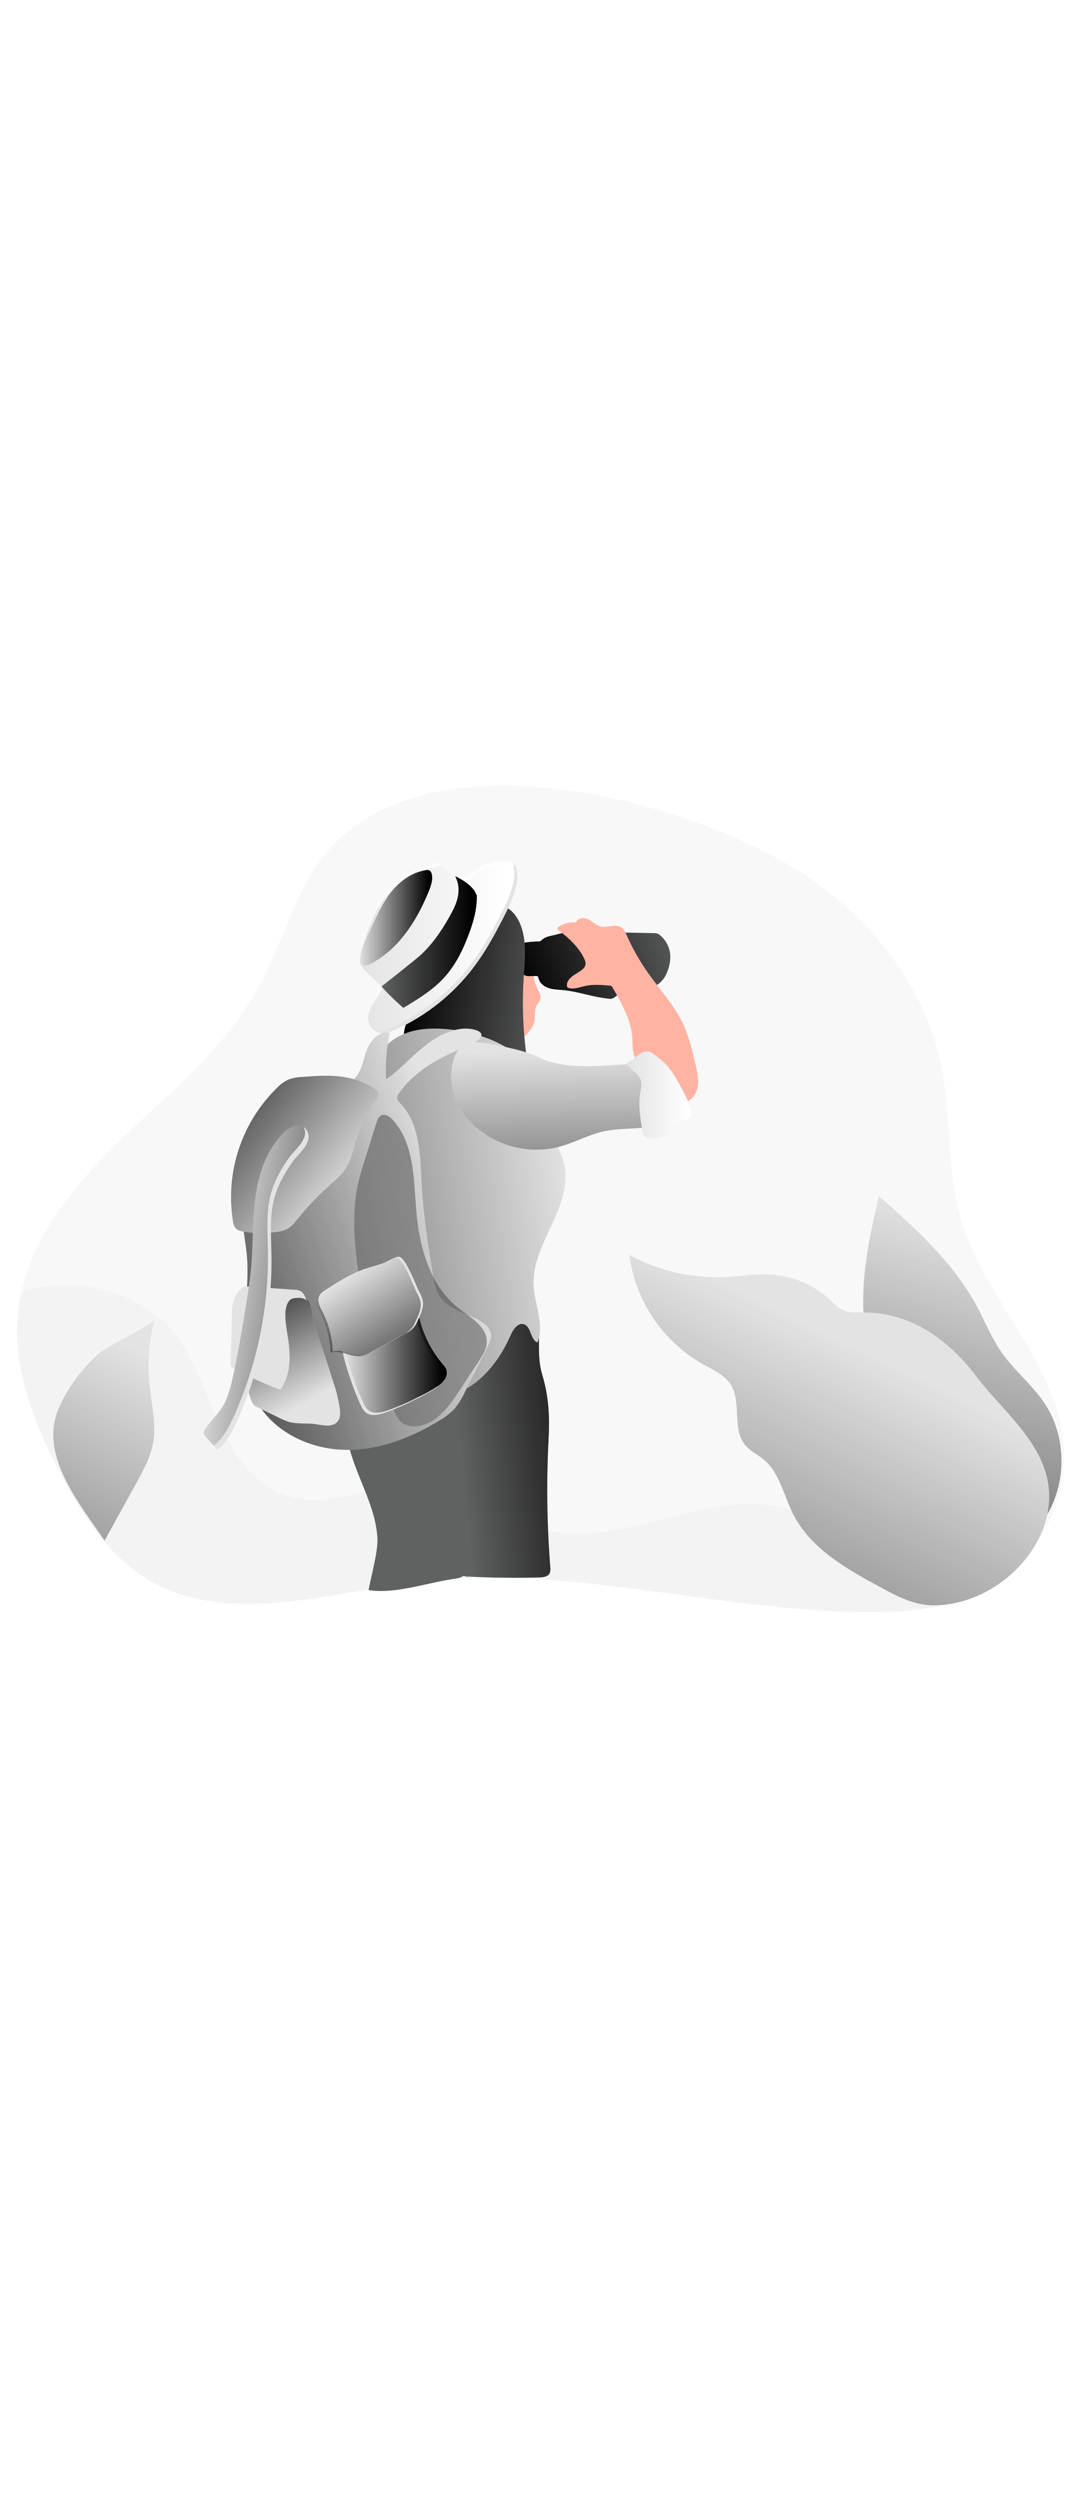 <svg id="_0197_adventure" xmlns="http://www.w3.org/2000/svg" xmlns:xlink="http://www.w3.org/1999/xlink" viewBox="0 0 500 500" data-imageid="adventure-85" imageName="Adventure" class="illustrations_image" style="width: 215px;"><defs><style>.cls-1_adventure-85{fill:url(#linear-gradient);}.cls-1_adventure-85,.cls-2_adventure-85,.cls-3_adventure-85,.cls-4_adventure-85,.cls-5_adventure-85,.cls-6_adventure-85,.cls-7_adventure-85,.cls-8_adventure-85,.cls-9_adventure-85,.cls-10_adventure-85,.cls-11_adventure-85,.cls-12_adventure-85,.cls-13_adventure-85,.cls-14_adventure-85,.cls-15_adventure-85,.cls-16_adventure-85,.cls-17_adventure-85,.cls-18_adventure-85,.cls-19_adventure-85,.cls-20_adventure-85,.cls-21_adventure-85,.cls-22_adventure-85,.cls-23_adventure-85,.cls-24_adventure-85{stroke-width:0px;}.cls-2_adventure-85{fill:url(#linear-gradient-11-adventure-85);}.cls-3_adventure-85{fill:url(#linear-gradient-12-adventure-85);}.cls-4_adventure-85{fill:url(#linear-gradient-13-adventure-85);}.cls-5_adventure-85{fill:url(#linear-gradient-10-adventure-85);}.cls-6_adventure-85{fill:url(#linear-gradient-17-adventure-85);}.cls-7_adventure-85{fill:url(#linear-gradient-16-adventure-85);}.cls-8_adventure-85{fill:url(#linear-gradient-19-adventure-85);}.cls-9_adventure-85{fill:url(#linear-gradient-15-adventure-85);}.cls-10_adventure-85{fill:url(#linear-gradient-18-adventure-85);}.cls-11_adventure-85{fill:url(#linear-gradient-14-adventure-85);}.cls-12_adventure-85{fill:url(#linear-gradient-20-adventure-85);}.cls-13_adventure-85{fill:url(#linear-gradient-4-adventure-85);}.cls-14_adventure-85{fill:url(#linear-gradient-2-adventure-85);}.cls-15_adventure-85{fill:url(#linear-gradient-3-adventure-85);}.cls-16_adventure-85{fill:url(#linear-gradient-8-adventure-85);}.cls-17_adventure-85{fill:url(#linear-gradient-9-adventure-85);}.cls-18_adventure-85{fill:url(#linear-gradient-7-adventure-85);}.cls-19_adventure-85{fill:url(#linear-gradient-5-adventure-85);}.cls-20_adventure-85{fill:url(#linear-gradient-6-adventure-85);}.cls-21_adventure-85{isolation:isolate;opacity:.24;}.cls-21_adventure-85,.cls-24_adventure-85{fill:#68e1fd;}.cls-22_adventure-85{fill:#606161;}.cls-23_adventure-85{fill:#ffb4a3;}</style><linearGradient id="linear-gradient-adventure-85" x1="246.03" y1="2634.83" x2="318.47" y2="2634.83" gradientTransform="translate(-86.66 2990.64) scale(1 -1)" gradientUnits="userSpaceOnUse"><stop offset="0" stop-color="#010101" stop-opacity="0"/><stop offset=".95" stop-color="#010101"/></linearGradient><linearGradient id="linear-gradient-2-adventure-85" x1="301.13" y1="2647.13" x2="377.13" y2="2654.28" xlink:href="#linear-gradient-adventure-85"/><linearGradient id="linear-gradient-3-adventure-85" x1="405.89" y1="2889.88" x2="325.42" y2="2860.38" xlink:href="#linear-gradient-adventure-85"/><linearGradient id="linear-gradient-4-adventure-85" x1="346.83" y1="2857.08" x2="272.33" y2="2865.72" xlink:href="#linear-gradient-adventure-85"/><linearGradient id="linear-gradient-5-adventure-85" x1="252.95" y1="2882.27" x2="326.1" y2="2882.27" gradientTransform="translate(-86.66 2990.64) scale(1 -1)" gradientUnits="userSpaceOnUse"><stop offset="0" stop-color="#fff" stop-opacity="0"/><stop offset=".95" stop-color="#fff"/></linearGradient><linearGradient id="linear-gradient-6-adventure-85" x1="353.91" y1="2768.97" x2="80.33" y2="2722.48" xlink:href="#linear-gradient-adventure-85"/><linearGradient id="linear-gradient-7-adventure-85" x1="348.52" y1="2833.74" x2="352.54" y2="2692.48" xlink:href="#linear-gradient-adventure-85"/><linearGradient id="linear-gradient-8-adventure-85" x1="264.38" y1="2883.88" x2="308.62" y2="2883.88" xlink:href="#linear-gradient-adventure-85"/><linearGradient id="linear-gradient-9-adventure-85" x1="253.65" y1="2895.2" x2="287.87" y2="2895.2" xlink:href="#linear-gradient-adventure-85"/><linearGradient id="linear-gradient-10-adventure-85" x1="303.1" y1="2758.06" x2="108.79" y2="2694.88" xlink:href="#linear-gradient-adventure-85"/><linearGradient id="linear-gradient-11-adventure-85" x1="170.05" y1="2681.92" x2="559.86" y2="2866.69" xlink:href="#linear-gradient-adventure-85"/><linearGradient id="linear-gradient-12-adventure-85" x1="246.82" y1="2692.35" x2="294.66" y2="2692.35" xlink:href="#linear-gradient-adventure-85"/><linearGradient id="linear-gradient-13-adventure-85" x1="249.46" y1="2766.89" x2="164.08" y2="2833.94" xlink:href="#linear-gradient-adventure-85"/><linearGradient id="linear-gradient-14-adventure-85" x1="247.48" y1="2728.31" x2="291.29" y2="2663.34" xlink:href="#linear-gradient-adventure-85"/><linearGradient id="linear-gradient-15-adventure-85" x1="229.73" y1="2669.93" x2="194.41" y2="2736.09" xlink:href="#linear-gradient-adventure-85"/><linearGradient id="linear-gradient-16-adventure-85" x1="378.54" y1="2812.75" x2="408.66" y2="2812.75" xlink:href="#linear-gradient-5-adventure-85"/><linearGradient id="linear-gradient-17-adventure-85" x1="185.41" y1="2727.12" x2="275.63" y2="2714.17" xlink:href="#linear-gradient-adventure-85"/><linearGradient id="linear-gradient-18-adventure-85" x1="552.76" y1="2750.7" x2="463.35" y2="2440.16" xlink:href="#linear-gradient-adventure-85"/><linearGradient id="linear-gradient-19-adventure-85" x1="485.96" y1="2695.27" x2="328.61" y2="2368.04" xlink:href="#linear-gradient-adventure-85"/><linearGradient id="linear-gradient-20-adventure-85" x1="153.73" y1="2692.86" x2="11.88" y2="2409.15" xlink:href="#linear-gradient-adventure-85"/></defs><g id="background_adventure-85"><path class="cls-21_adventure-85 targetColor" d="M456.79,409.01c-.76.38-1.53.76-2.29,1.11-14.7,6.7-31.21,8.16-47.38,8.25-70.75.51-141.08-22.51-211.38-14.13-43.53,5.18-91.39,21.44-128.44-1.96-17.37-10.99-28.9-29.06-38.55-47.22-12.46-23.43-23.1-49.37-20.43-75.79.33-3.28.87-6.53,1.62-9.73,6.17-27.49,25.72-50.99,46.3-70.84,22.96-22.2,48.67-42.68,63.98-70.65,12.17-22.11,17.56-48.43,35.09-66.56,49.31-51.11,162.54-20.79,214.3,10.83,33.5,20.48,60.62,53.31,68.53,91.77,4.87,23.79,2.43,48.84,9.39,72.12,10.96,36.86,44.33,65.79,47.66,104.08,2.41,27.74-13.6,56.16-38.41,68.74Z" style="fill: rgb(227, 227, 227);"/><path class="cls-21_adventure-85 targetColor" d="M456.79,409.01c-.76.38-1.53.76-2.29,1.11-14.7,6.7-31.21,8.16-47.38,8.25-70.75.51-141.08-22.51-211.38-14.13-43.53,5.18-91.39,21.44-128.44-1.96-17.37-10.99-28.9-29.06-38.55-47.22-12.46-23.43-23.1-49.37-20.43-75.79.33-3.28.87-6.53,1.62-9.73,1.01-.4,2.05-.74,3.1-1.02,23.27-6.41,52.17.89,67.6,19.66,9.97,12.17,14.68,27.66,21.15,42.01s16.1,28.73,30.96,33.88c24.34,8.41,50.94-11.11,75.96-5.27,14.23,3.37,25.38,14.39,39.06,19.53,39.85,15.02,86.49-23.12,125.23-5.37,4.45,2.04,8.61,4.79,13.28,6.16,5.87,1.75,12.1,1.24,18.22,1.12,9.77-.22,19.54.53,29.16,2.25,5.01.92,10.22,2.22,13.84,5.78,2.6,2.54,4.1,6,5.4,9.39,1.46,3.71,2.77,7.52,3.89,11.37Z" style="fill: rgb(227, 227, 227);"/></g><g id="character_adventure-85"><path class="cls-22_adventure-85" d="M163.3,344.39c3.94,13.3,11.62,25.7,12.4,39.54.36,6.32-3,18.04-4.11,24.26,12.29,1.96,27.11-3.39,39.43-5.16,1.86-.27,3.8-.62,5.26-1.79s2.19-2.92,2.87-4.63c9.86-24.89,14.04-51.66,12.25-78.37-.28-4.11-.72-8.28-2.23-12.12-.29-.95-.85-1.8-1.62-2.43-.99-.53-2.12-.76-3.24-.65l-30.69.17c-9.33.05-24.05-.19-31.02,7.41-6.38,6.89-1.7,25.65.71,33.77Z"/><path class="cls-1_adventure-85" d="M163.3,344.39c3.94,13.3,11.62,25.7,12.4,39.54.36,6.32-3,18.04-4.11,24.26,12.29,1.96,27.11-3.39,39.43-5.16,1.86-.27,3.8-.62,5.26-1.79s2.19-2.92,2.87-4.63c9.86-24.89,14.04-51.66,12.25-78.37-.28-4.11-.72-8.28-2.23-12.12-.29-.95-.85-1.8-1.62-2.43-.99-.53-2.12-.76-3.24-.65l-30.69.17c-9.33.05-24.05-.19-31.02,7.41-6.38,6.89-1.7,25.65.71,33.77Z"/><path class="cls-22_adventure-85" d="M255.37,338.12c-1.02,19.77-.75,39.58.81,59.31.18,1,.06,2.02-.32,2.95-.86,1.62-3.02,1.87-4.87,1.92-10.92.3-21.85.18-32.78-.38-2.27.25-4.37-1.25-4.87-3.49-2.8-6.3-5.18-12.88-9.24-18.46-4.98-6.87-12.17-11.8-17.69-18.24-8-9.37-12.07-21.52-14.04-33.67-.52-3.19-.81-6.81,1.23-9.31,1.81-2.23,4.87-2.87,7.66-3.6,9.73-2.56,18.48-7.84,27.08-13.05,6.9-4.19,13.86-8.39,20.01-13.64,5.01-4.28,10.03-12.08,17.69-9.18,4.75,1.79,4.91,5.82,4.87,10.34,0,6.49-.32,12.1,1.53,18.41,3.08,10.25,3.48,19.49,2.94,30.12Z"/><path class="cls-14_adventure-85" d="M255.37,338.12c-1.02,19.77-.75,39.58.81,59.31.18,1,.06,2.02-.32,2.95-.86,1.62-3.02,1.87-4.87,1.92-10.92.3-21.85.18-32.78-.38-2.27.25-4.37-1.25-4.87-3.49-2.8-6.3-5.18-12.88-9.24-18.46-4.98-6.87-12.17-11.8-17.69-18.24-8-9.37-12.07-21.52-14.04-33.67-.52-3.19-.81-6.81,1.23-9.31,1.81-2.23,4.87-2.87,7.66-3.6,9.73-2.56,18.48-7.84,27.08-13.05,6.9-4.19,13.86-8.39,20.01-13.64,5.01-4.28,10.03-12.08,17.69-9.18,4.75,1.79,4.91,5.82,4.87,10.34,0,6.49-.32,12.1,1.53,18.41,3.08,10.25,3.48,19.49,2.94,30.12Z"/><path class="cls-23_adventure-85" d="M238.32,107.4c1.93,0,3.82.6,5.39,1.73.84.7,1.53,1.56,2.04,2.52,2.82,5.14,1.78,11.69,4.45,16.91.71,1.38,1.7,2.79,1.46,4.32-.21,1.37-1.35,2.39-1.96,3.63-1.12,2.29-.35,5.05-.97,7.51-.39,1.35-1.04,2.62-1.92,3.72-1.19,1.74-2.76,3.19-4.58,4.25-1.85,1.06-4.05,1.31-6.09.71-2.21-.75-3.8-2.64-5.22-4.48-1.46-1.73-2.66-3.66-3.58-5.74-1.41-3.54-1.25-7.48-1.05-11.28.39-7.84.84-24.32,12.03-23.79Z"/><path class="cls-22_adventure-85" d="M252.22,105.85c-.19.2-.41.37-.65.51-.33.13-.68.18-1.04.16-1.94.01-3.88.17-5.79.47-.33.02-.64.13-.91.32-.26.3-.41.67-.44,1.06-.57,3.53-.73,7.1-.49,10.67.08,1.14.28,2.43,1.21,3.08.75.42,1.62.59,2.47.49l2.98-.06c.25-.03.5.02.72.14.31.19.37.61.46.97.51,2.21,2.55,3.79,4.7,4.5s4.46.74,6.72.95c7.12.68,13.95,3.3,21.09,3.98,1.14.25,2.33-.08,3.17-.88l4.36-3.43c.39-.35.84-.63,1.34-.81.41-.1.84-.13,1.27-.1,4.58.19,9.63.96,13.32-1.74,1.86-1.51,3.26-3.52,4.02-5.79.98-2.38,1.43-4.94,1.31-7.51-.27-3.52-1.92-6.79-4.58-9.1-.39-.37-.85-.66-1.35-.87-.59-.18-1.2-.26-1.81-.24l-15.11-.29c-7.35-.14-14.7-.28-22.05-.16-2.67-.03-5.34.33-7.91,1.06-2.52.76-4.96.7-7.01,2.63Z"/><path class="cls-15_adventure-85" d="M252.22,105.85c-.19.2-.41.37-.65.51-.33.13-.68.18-1.04.16-1.94.01-3.88.17-5.79.47-.33.02-.64.13-.91.32-.26.3-.41.67-.44,1.06-.57,3.53-.73,7.1-.49,10.67.08,1.14.28,2.43,1.21,3.08.75.42,1.62.59,2.47.49l2.98-.06c.25-.03.5.02.72.14.31.19.37.61.46.97.51,2.21,2.55,3.79,4.7,4.5s4.46.74,6.72.95c7.12.68,13.95,3.3,21.09,3.98,1.14.25,2.33-.08,3.17-.88l4.36-3.43c.39-.35.84-.63,1.34-.81.41-.1.84-.13,1.27-.1,4.58.19,9.63.96,13.32-1.74,1.86-1.51,3.26-3.52,4.02-5.79.98-2.38,1.43-4.94,1.31-7.51-.27-3.52-1.92-6.79-4.58-9.1-.39-.37-.85-.66-1.35-.87-.59-.18-1.2-.26-1.81-.24l-15.11-.29c-7.35-.14-14.7-.28-22.05-.16-2.67-.03-5.34.33-7.91,1.06-2.52.76-4.96.7-7.01,2.63Z"/><path class="cls-22_adventure-85" d="M241.81,97.53c3.63,7.88,2.55,17.04,2,25.66-.87,13.58-.23,27.22,1.92,40.66-4.42-3.8-10-6.04-15.7-7.3-5.69-1.27-11.54-1.54-17.36-1.83-1.24-.13-2.49-.07-3.72.19-3.2.81-5.15,4.06-6.22,7.2s-1.62,6.49-3.56,9.21l1.62-14.74c.25-1.21.14-2.48-.32-3.63-.52-.87-1.31-1.55-2.24-1.96-3.21-1.54-7-1.28-9.96.7-1.13-5.36,2.93-10.31,4.23-15.63.93-3.79.45-7.77.19-11.67-.44-5.98-.26-11.98.53-17.92.49-3.56,1.24-7.15,3.02-10.26,2.9-5.08,8.2-8.36,13.69-10.36,5.97-2.17,13.28-2.86,18.14,1.23,1.19,1.01,2.34,2.52,3.93,2.88,1.39.31,2.43,0,3.81.75,2.71,1.44,4.7,4.09,6,6.82Z"/><path class="cls-13_adventure-85" d="M241.81,97.53c3.63,7.88,2.55,17.04,2,25.66-.87,13.58-.23,27.22,1.92,40.66-4.42-3.8-10-6.04-15.7-7.3-5.69-1.27-11.54-1.54-17.36-1.83-1.24-.13-2.49-.07-3.72.19-3.2.81-5.15,4.06-6.22,7.2s-1.62,6.49-3.56,9.21l1.62-14.74c.25-1.21.14-2.48-.32-3.63-.52-.87-1.31-1.55-2.24-1.96-3.21-1.54-7-1.28-9.96.7-1.13-5.36,2.93-10.31,4.23-15.63.93-3.79.45-7.77.19-11.67-.44-5.98-.26-11.98.53-17.92.49-3.56,1.24-7.15,3.02-10.26,2.9-5.08,8.2-8.36,13.69-10.36,5.97-2.17,13.28-2.86,18.14,1.23,1.19,1.01,2.34,2.52,3.93,2.88,1.39.31,2.43,0,3.81.75,2.71,1.44,4.7,4.09,6,6.82Z"/><path class="cls-24_adventure-85 targetColor" d="M214.93,78.28l-7.69-6.03c-.87-.92-2.21-1.2-3.37-.72-7.72,1.96-15.23,5.34-21,10.82-8.11,7.71-12.1,18.81-14.73,29.71-.42,1.76-.81,3.66-.15,5.34.58,1.19,1.41,2.25,2.43,3.09l6.29,6.04c.48.38.83.89,1.02,1.47.07.67-.1,1.34-.47,1.9-1.18,2.21-2.81,4.16-4.06,6.33s-2.19,4.71-1.74,7.18c.62,3.09,3.18,5.41,6.31,5.73,2.17.18,4.29-.67,6.29-1.56,14.57-6.58,27.24-16.74,36.82-29.54,5.14-6.9,9.32-14.47,13.26-22.13,2.28-4.45,4.5-8.97,5.78-13.79.94-3.08,1.12-6.33.52-9.49-.09-.57-.34-1.1-.72-1.53-.55-.43-1.22-.67-1.91-.69-6.3-.68-12.59,1.45-17.17,5.84-.9,1.02-2.09,1.74-3.42,2.03-.66.14-1.74.41-2.27.02Z" style="fill: rgb(227, 227, 227);"/><path class="cls-19_adventure-85" d="M213.6,76.94l-7.69-6.03c-.44-.4-.97-.7-1.54-.88-.62-.09-1.25-.04-1.84.15-7.71,1.95-15.23,5.33-20.99,10.81-8.11,7.72-12.1,18.82-14.73,29.72-.42,1.76-.81,3.65-.15,5.34.58,1.19,1.41,2.24,2.43,3.08l6.29,6.04c.48.38.84.89,1.02,1.47.08.67-.09,1.34-.46,1.9-1.18,2.21-2.81,4.17-4.06,6.34s-2.19,4.7-1.74,7.17c.62,3.08,3.17,5.41,6.3,5.74,2.18.18,4.3-.67,6.3-1.56,14.57-6.57,27.24-16.74,36.81-29.54,5.15-6.9,9.33-14.47,13.26-22.13,2.28-4.45,4.5-8.97,5.78-13.79.94-3.07,1.12-6.33.52-9.48-.09-.57-.34-1.1-.71-1.53-.55-.43-1.22-.68-1.92-.7-6.29-.65-12.54,1.5-17.11,5.87-.91,1.04-2.14,1.74-3.5,2.02-.65.1-1.74.41-2.26,0Z"/><path class="cls-24_adventure-85 targetColor" d="M170.61,185.81c-.42,27.02-1.01,54.15-5.22,80.84-1.77,11.22-4.18,22.67-2.03,33.82.57,5.83,4.48,10.8,10.03,12.7,4.46,1.9,9.11,3.29,13.88,4.15,6.73,1.36,13.72,2.24,20.44.81,13.96-2.94,24.2-15.24,29.92-28.3,1.2-2.74,3.36-6.14,6.23-5.29,3.51,1.04,2.93,7.16,6.34,8.49,3.4-8.32-1.31-17.56-1.77-26.53-.51-10.04,4.37-19.47,8.62-28.59,4.24-9.12,8.05-19.36,5.31-29.03-1.19-4.23-3.57-8.02-4.99-12.17-2.04-5.92-2.07-12.36-3.78-18.38-3.31-11.7-12.91-20.99-24.09-25.76-10.66-4.55-27.7-7.61-39.13-3.89-17.12,5.61-19.5,21.2-19.75,37.12Z" style="fill: rgb(227, 227, 227);"/><path class="cls-20_adventure-85" d="M170.61,185.81c-.42,27.02-1.01,54.15-5.22,80.84-1.77,11.22-4.18,22.67-2.03,33.82.57,5.83,4.48,10.8,10.03,12.7,4.46,1.9,9.11,3.29,13.88,4.15,6.73,1.36,13.72,2.24,20.44.81,13.96-2.94,24.2-15.24,29.92-28.3,1.2-2.74,3.36-6.14,6.23-5.29,3.51,1.04,2.93,7.16,6.34,8.49,3.4-8.32-1.31-17.56-1.77-26.53-.51-10.04,4.37-19.47,8.62-28.59,4.24-9.12,8.05-19.36,5.31-29.03-1.19-4.23-3.57-8.02-4.99-12.17-2.04-5.92-2.07-12.36-3.78-18.38-3.31-11.7-12.91-20.99-24.09-25.76-10.66-4.55-27.7-7.61-39.13-3.89-17.12,5.61-19.5,21.2-19.75,37.12Z"/><path class="cls-24_adventure-85 targetColor" d="M227.21,153.97c-4.39-.75-9.43-1.12-12.74,1.85-1.44,1.4-2.49,3.15-3.07,5.07-2.49,7.13-1.48,15.25,2.04,21.9,3.51,6.65,9.38,11.98,16.06,15.5,9.27,4.94,20.03,6.32,30.24,3.87,7.48-1.89,14.33-5.92,21.9-7.47,9.93-2.04,21.14.15,29.61-5.44.92-.55,1.72-1.29,2.34-2.16.63-1.02,1.01-2.17,1.1-3.37.68-6.22-2.98-12.17-7.3-16.64-1.12-1.29-2.5-2.32-4.06-3.03-1.41-.47-2.9-.68-4.39-.62-8.68-.08-17.33,1.08-26.01,1.09-6.22,0-12.53-.59-18.44-2.61-2.43-.81-4.58-2.08-6.94-2.96-2.96-1.04-5.97-1.92-9.02-2.63-3.77-.94-7.55-1.73-11.33-2.37Z" style="fill: rgb(227, 227, 227);"/><path class="cls-18_adventure-85" d="M227.21,153.97c-4.39-.75-9.43-1.12-12.74,1.85-1.44,1.4-2.49,3.15-3.07,5.07-2.49,7.13-1.48,15.25,2.04,21.9,3.51,6.65,9.38,11.98,16.06,15.5,9.27,4.94,20.03,6.32,30.24,3.87,7.48-1.89,14.33-5.92,21.9-7.47,9.93-2.04,21.14.15,29.61-5.44.92-.55,1.72-1.29,2.34-2.16.63-1.02,1.01-2.17,1.1-3.37.68-6.22-2.98-12.17-7.3-16.64-1.12-1.29-2.5-2.32-4.06-3.03-1.41-.47-2.9-.68-4.39-.62-8.68-.08-17.33,1.08-26.01,1.09-6.22,0-12.53-.59-18.44-2.61-2.43-.81-4.58-2.08-6.94-2.96-2.96-1.04-5.97-1.92-9.02-2.63-3.77-.94-7.55-1.73-11.33-2.37Z"/><path class="cls-23_adventure-85" d="M263.93,126.63c-.07.36-.01.73.16,1.05.24.28.57.47.94.52,2.43.58,4.92-.45,7.37-1,3.69-.81,7.53-.49,11.29-.18.72-.04,1.39.41,1.62,1.1,4.28,7.45,8.67,15.26,9.11,23.84-.01,1.93.1,3.86.33,5.78,1.09,5.98,6.24,10.18,10.19,14.79,1.92,2.25,3.64,4.71,5.95,6.56s5.4,3.03,8.23,2.2c3.17-.92,5.22-4.18,5.72-7.44.5-3.26-.24-6.58-.97-9.8-1.5-6.6-3.03-13.26-5.93-19.36-4.15-8.72-10.87-15.89-16.41-23.79-3.82-5.44-7.1-11.25-9.78-17.34-.58-1.34-1.2-2.76-2.43-3.59-2.68-1.84-6.38.28-9.56-.44-2.2-.5-3.85-2.3-5.86-3.33s-5.15-.74-5.68,1.44c-2.85-.26-5.71.45-8.11,2.02-.32.21-.67.51-.66.89s.34.61.63.81c4.7,3.36,9.97,8.4,12.21,13.85,2.29,5.62-7.71,5.68-8.39,11.4Z"/><path class="cls-22_adventure-85" d="M187.8,137.37c6.77-4.06,13.63-8.24,18.96-14.07,5.33-5.83,8.87-13.1,11.6-20.52,1.98-5.35,3.59-10.94,3.6-16.64,0-1.57.1-.71-.53-2.14-1.39-3.24-6.3-6.41-9.5-7.83,2.72,5.28,1.58,10.73-1.16,16.01-3.85,7.35-8.4,14.39-14.39,20.13-2.43,2.35-18.66,15.02-18.66,15.02,0,.68,6.78,7.33,10.08,10.06Z"/><path class="cls-16_adventure-85" d="M187.8,137.37c6.77-4.06,13.63-8.24,18.96-14.07,5.33-5.83,8.87-13.1,11.6-20.52,1.98-5.35,3.59-10.94,3.6-16.64,0-1.57.1-.71-.53-2.14-1.39-3.24-6.3-6.41-9.5-7.83,2.72,5.28,1.58,10.73-1.16,16.01-3.85,7.35-8.4,14.39-14.39,20.13-2.43,2.35-18.66,15.02-18.66,15.02,0,.68,6.78,7.33,10.08,10.06Z"/><path class="cls-17_adventure-85" d="M199.04,84.52c-5.48,13.04-13.74,25.7-26.29,32.24-1.22.63-2.64,1.21-3.91.68-1.22-.63-1.94-1.93-1.83-3.3.13-1.34.53-2.64,1.17-3.82l4.87-10.65c2.78-6.06,5.61-12.17,9.95-17.26,3.42-4,7.96-7.3,13.13-8.62,2.43-.61,4.32-1.26,4.92,1.52.67,2.96-.88,6.56-2,9.22Z"/><path class="cls-24_adventure-85 targetColor" d="M185.83,176.98c-.54.63-.87,1.42-.93,2.25,0,1.12.9,2,1.68,2.81,9.08,9.55,9,24.23,9.73,37.39.74,13.92,2.94,27.72,5.14,41.49.64,4,1.35,8.17,3.76,11.43,4.53,6.16,13.37,7.03,19.59,11.48,1.73,1.23,3.34,2.9,3.71,5.01s-.64,4.36-1.62,6.34l-10.39,20.72c-1.27,2.84-2.9,5.49-4.87,7.9-2.09,2.19-4.5,4.06-7.14,5.55-13.69,8.41-29.46,14.28-45.5,13.54-16.05-.74-32.27-8.92-39.86-23.1-5.44-10.14-6.08-22.15-5.48-33.65.61-11.5,2.35-23.01,1.2-34.46-.63-6.29-2.14-12.53-1.87-18.85.37-8.68,4.06-16.83,7.66-24.74,2.26-4.94,4.56-9.94,7.99-14.15,3.82-4.68,9-8.35,11.74-13.73.9-1.78,1.62-3.85,3.4-4.77,1.16-.49,2.43-.69,3.68-.57,6.32.09,13.47-.08,17.75-4.73,3.24-3.56,3.89-8.75,5.61-13.27,1.73-4.53,6-9.07,10.68-7.81-1.54,7.09-2.13,14.35-1.75,21.6,7.59-5.35,13.58-12.75,21.27-17.97,5.01-3.4,12.24-6.54,18.46-5.45,8.66,1.52,3.59,5.83-1.5,7.83-12.18,4.75-24.49,10.98-32.13,21.94Z" style="fill: rgb(227, 227, 227);"/><path class="cls-5_adventure-85" d="M185.83,176.98c-.54.63-.87,1.42-.93,2.25,0,1.12.9,2,1.68,2.81,9.08,9.55,9,24.23,9.73,37.39.74,13.92,2.94,27.72,5.14,41.49.64,4,1.35,8.17,3.76,11.43,4.53,6.16,13.37,7.03,19.59,11.48,1.73,1.23,3.34,2.9,3.71,5.01s-.64,4.36-1.62,6.34l-10.39,20.72c-1.27,2.84-2.9,5.49-4.87,7.9-2.09,2.19-4.5,4.06-7.14,5.55-13.69,8.41-29.46,14.28-45.5,13.54-16.05-.74-32.27-8.92-39.86-23.1-5.44-10.14-6.08-22.15-5.48-33.65.61-11.5,2.35-23.01,1.2-34.46-.63-6.29-2.14-12.53-1.87-18.85.37-8.68,4.06-16.83,7.66-24.74,2.26-4.94,4.56-9.94,7.99-14.15,3.82-4.68,9-8.35,11.74-13.73.9-1.78,1.62-3.85,3.4-4.77,1.16-.49,2.43-.69,3.68-.57,6.32.09,13.47-.08,17.75-4.73,3.24-3.56,3.89-8.75,5.61-13.27,1.73-4.53,6-9.07,10.68-7.81-1.54,7.09-2.13,14.35-1.75,21.6,7.59-5.35,13.58-12.75,21.27-17.97,5.01-3.4,12.24-6.54,18.46-5.45,8.66,1.52,3.59,5.83-1.5,7.83-12.18,4.75-24.49,10.98-32.13,21.94Z"/><path class="cls-2_adventure-85" d="M165.72,224.26c.87-5.87,2.65-11.55,4.44-17.21l5.1-16.22c.42-1.34.95-2.81,2.21-3.43,1.84-.92,3.98.54,5.36,2.06,10.02,10.95,9.73,27.43,10.96,42.18,1.39,16.98,6.33,35.05,19.78,45.5,5.54,4.32,13.08,8.44,13.04,15.47,0,3.42-1.96,6.49-3.85,9.34l-8.99,13.63c-4.79,7.26-10.62,15.21-19.24,16.34-2.59.44-5.26-.14-7.43-1.62-2.6-1.97-3.59-5.35-4.45-8.5-8.37-30.96-21.02-64.93-16.94-97.53Z"/><path class="cls-24_adventure-85 targetColor" d="M168.06,322.35c.48,1.21,1.21,2.29,2.15,3.19,2.2,1.82,5.47,1.27,8.19.41,5.01-1.72,9.89-3.8,14.6-6.23,3.34-1.52,6.54-3.3,9.59-5.35,1.35-.88,2.5-2.03,3.39-3.37.88-1.37,1.07-3.08.5-4.61-.39-.76-.88-1.46-1.47-2.08-4.99-5.87-8.63-12.77-10.64-20.21-.97-3.61-1.56-7.34-3.07-10.76-.16-.45-.44-.84-.81-1.14-.67-.33-1.44-.38-2.14-.12-6.08,1.32-12.3,2.72-17.5,6.12-2.98,2.09-5.75,4.45-8.29,7.06-1.75,1.69-3.54,3.35-3.59,5.92-.14,6.4,2.48,13.79,4.49,19.77,1.3,3.89,2.84,7.69,4.59,11.4Z" style="fill: rgb(227, 227, 227);"/><path class="cls-3_adventure-85" d="M169.25,321.3c.48,1.21,1.21,2.3,2.15,3.2,2.2,1.82,5.47,1.27,8.19.4,5.01-1.72,9.89-3.8,14.6-6.23,3.34-1.52,6.54-3.3,9.59-5.35,1.35-.88,2.5-2.02,3.39-3.37.88-1.37,1.07-3.08.5-4.61-.38-.76-.88-1.47-1.47-2.08-4.99-5.87-8.63-12.77-10.64-20.21-.97-3.6-1.57-7.34-3.07-10.76-.16-.45-.44-.84-.81-1.14-.67-.33-1.44-.37-2.14-.12-6.08,1.33-12.3,2.72-17.5,6.12-2.98,2.09-5.75,4.45-8.29,7.06-1.75,1.68-3.54,3.35-3.59,5.91-.14,6.4,2.48,13.79,4.49,19.77,1.3,3.89,2.83,7.69,4.59,11.4Z"/><path class="cls-24_adventure-85 targetColor" d="M165.93,198.38c-1.43,4.66-2.31,9.59-4.96,13.68-2.04,3.14-4.98,5.56-7.77,8.05-5.26,4.69-10.12,9.82-14.52,15.32-1.32,1.62-2.65,3.38-4.47,4.49-1.76.95-3.69,1.52-5.68,1.7-4.88.67-9.84.66-14.72-.06-1.47-.21-3.04-.55-4.06-1.62-.75-1.01-1.21-2.2-1.31-3.46-3.59-22.73,4.06-45.79,20.51-61.88,1.56-1.64,3.42-2.98,5.48-3.93,2.01-.7,4.11-1.09,6.24-1.15,9.6-.75,19.7-1.43,28.39,2.69,1.77.81,6.04,2.6,6.9,4.47,1.05,2.27-1.33,4.23-2.55,6.02-3.26,4.83-5.79,10.13-7.49,15.71Z" style="fill: rgb(227, 227, 227);"/><path class="cls-4_adventure-85" d="M165.93,198.38c-1.43,4.66-2.31,9.59-4.96,13.68-2.04,3.14-4.98,5.56-7.77,8.05-5.26,4.69-10.12,9.82-14.52,15.32-1.32,1.62-2.65,3.38-4.47,4.49-1.76.95-3.69,1.52-5.68,1.7-4.88.67-9.84.66-14.72-.06-1.47-.21-3.04-.55-4.06-1.62-.75-1.01-1.21-2.2-1.31-3.46-3.59-22.73,4.06-45.79,20.51-61.88,1.56-1.64,3.42-2.98,5.48-3.93,2.01-.7,4.11-1.09,6.24-1.15,9.6-.75,19.7-1.43,28.39,2.69,1.77.81,6.04,2.6,6.9,4.47,1.05,2.27-1.33,4.23-2.55,6.02-3.26,4.83-5.79,10.13-7.49,15.71Z"/><path class="cls-24_adventure-85 targetColor" d="M169.11,259.06c-6.21,2.25-11.84,5.85-17.39,9.41-1.23.81-2.53,1.62-3.14,2.99-1.04,2.3.32,4.87,1.48,7.12,2.96,5.79,4.62,12.16,4.87,18.66,4.48-1.37,9.15,2.17,13.79,1.62,1.98-.37,3.87-1.1,5.58-2.17l14.55-7.92c2.61-1.1,4.64-3.24,5.61-5.9,1.48-3.02,2.99-6.31,2.3-9.6-.36-1.35-.9-2.65-1.62-3.85-1.54-2.94-6.18-15.84-9.39-16.29-1.55-.23-6.19,2.66-7.86,3.2-2.9.95-5.84,1.68-8.77,2.73Z" style="fill: rgb(227, 227, 227);"/><path class="cls-11_adventure-85" d="M168.07,259.51c-6.21,2.26-11.83,5.85-17.39,9.42-1.23.81-2.53,1.62-3.14,2.99-1.04,2.3.33,4.87,1.48,7.12,2.96,5.79,4.62,12.16,4.87,18.66,4.49-1.37,9.15,2.17,13.79,1.62,1.98-.36,3.88-1.1,5.58-2.17l14.54-7.91c2.6-1.11,4.63-3.24,5.6-5.9,1.48-3.02,2.99-6.31,2.3-9.6-.36-1.35-.91-2.65-1.62-3.85-1.54-2.94-6.19-15.84-9.39-16.29-1.55-.22-6.19,2.66-7.86,3.2-2.87.94-5.86,1.67-8.75,2.72Z"/><path class="cls-24_adventure-85 targetColor" d="M155.16,311.37c1.44,4.14,2.47,8.41,3.09,12.75.21,1.87.22,3.94-.9,5.46s-3.13,2.12-5.01,2.12c-1.88-.12-3.75-.36-5.6-.74-4.15-.54-8.45.14-12.45-1.08-1.34-.43-2.64-.98-3.89-1.62l-10.72-5.18c-.48-.2-.93-.48-1.33-.81-.48-.48-.85-1.06-1.09-1.7-2.37-5.4-2.99-11.41-1.75-17.18,1.18-5.46,3.98-10.49,4.94-15.99.55-3.17.53-6.55,2.13-9.34.4-.76.99-1.4,1.73-1.84.91-.39,1.9-.57,2.89-.51,3.1-.05.93-4.06,4.06-4.1,2.13,0,10.31.24,12.07,1.62s2.04,8.43,2.77,10.55c2.01,5.81,3.96,11.64,5.87,17.48,1.08,3.38,2.15,6.75,3.21,10.12Z" style="fill: rgb(227, 227, 227);"/><path class="cls-9_adventure-85" d="M155.16,311.37c1.44,4.14,2.47,8.41,3.09,12.75.21,1.87.22,3.94-.9,5.46s-3.13,2.12-5.01,2.12c-1.88-.12-3.75-.36-5.6-.74-4.15-.54-8.45.14-12.45-1.08-1.34-.43-2.64-.98-3.89-1.62l-10.72-5.18c-.48-.2-.93-.48-1.33-.81-.48-.48-.85-1.06-1.09-1.7-2.37-5.4-2.99-11.41-1.75-17.18,1.18-5.46,3.98-10.49,4.94-15.99.55-3.17.53-6.55,2.13-9.34.4-.76.99-1.4,1.73-1.84.91-.39,1.9-.57,2.89-.51,3.1-.05.93-4.06,4.06-4.1,2.13,0,10.31.24,12.07,1.62s2.04,8.43,2.77,10.55c2.01,5.81,3.96,11.64,5.87,17.48,1.08,3.38,2.15,6.75,3.21,10.12Z"/><path class="cls-24_adventure-85 targetColor" d="M297.26,159.23c-1.75,1.29-3.3,2.98-5.38,3.65.94,3.2,4.99,4.56,6.25,7.63.86,2.09.24,4.45-.11,6.68-.88,5.61.04,11.36.96,16.93.23,1.39.6,2.99,1.87,3.59.47.19.97.29,1.47.3,2.73.19,5.61,0,7.95-1.36,3.17-1.89,4.95-5.79,8.41-7.06,1.06-.39,2.34-.58,2.95-1.53.43-.89.47-1.92.11-2.84-1.27-4.87-3.73-9.25-6.21-13.58-1.35-2.52-2.94-4.89-4.75-7.1-2.04-2.21-4.33-4.18-6.82-5.87-2.23-1.62-4.49-1.08-6.7.54Z" style="fill: rgb(227, 227, 227);"/><path class="cls-7_adventure-85" d="M297.26,159.23c-1.75,1.29-3.3,2.98-5.38,3.65.94,3.2,4.99,4.56,6.25,7.63.86,2.09.24,4.45-.11,6.68-.88,5.61.04,11.36.96,16.93.23,1.39.6,2.99,1.87,3.59.47.19.97.29,1.47.3,2.73.19,5.61,0,7.95-1.36,3.17-1.89,4.95-5.79,8.41-7.06,1.06-.39,2.34-.58,2.95-1.53.43-.89.47-1.92.11-2.84-1.27-4.87-3.73-9.25-6.21-13.58-1.35-2.52-2.94-4.89-4.75-7.1-2.04-2.21-4.33-4.18-6.82-5.87-2.23-1.62-4.49-1.08-6.7.54Z"/><path class="cls-24_adventure-85 targetColor" d="M132.87,279.39c-.14,4.01.67,7.97,1.26,11.94,1.16,7.81,1.31,16.38-3.1,22.93-.2.51-.77.77-1.28.57-.07-.03-.14-.06-.21-.11-6.77-2.69-13.42-5.68-19.96-8.96-.74-.29-1.38-.78-1.85-1.41-.35-.74-.49-1.56-.39-2.37l.68-22.86c0-1.46.14-2.91.4-4.35.41-1.92,1.24-3.72,2.43-5.28.65-.96,1.56-1.71,2.62-2.17.99-.28,2.02-.36,3.04-.23,6.91.41,13.79.92,20.72,1.43.79.01,1.56.16,2.3.43,1.91.81,2.71,3.03,3.31,5.01-.66-2.15-5.09-1.83-6.64-1.36-2.54.78-3.26,4.5-3.34,6.8Z" style="fill: rgb(227, 227, 227);"/><path class="cls-24_adventure-85 targetColor" d="M136.28,208.89c-3.81,5.34-7.08,11.18-8.7,17.6-2.13,8.32-1.36,17.08-1.2,25.68.43,26.6-5.01,52.96-15.91,77.23-2.29,5.05-4.92,10.16-9.34,13.49-1.74-1.94-3.53-3.87-5.31-5.81-.3-.28-.54-.62-.73-.98-.14-.22-.23-.45-.28-.71-.02-.8.25-1.58.76-2.19,2.38-3.55,5.62-6.49,7.9-10.09,2.51-4.01,3.69-8.7,4.74-13.3,2.64-11.53,4.51-23.22,6.41-34.88.89-5.52,1.78-11.05,2.29-16.64,1.08-11.78.51-23.69,2.43-35.35,1.62-10.12,5.46-20.51,13.04-27.75,2.48-2.34,6.32-4.19,8.92-2.47,1.1.77,1.87,1.93,2.16,3.24,1.45,4.71-4.69,9.5-7.19,12.93Z" style="fill: rgb(227, 227, 227);"/><path class="cls-6_adventure-85" d="M134.66,206.95c-3.84,5.34-7.11,11.18-8.73,17.56-2.09,8.35-1.36,17.12-1.21,25.72.45,26.6-4.98,52.97-15.91,77.23-2.26,5.05-4.92,10.16-9.3,13.49-1.49-1.62-2.99-3.24-4.41-4.87-.14-.22-.23-.45-.28-.71-.02-.8.25-1.58.76-2.19,2.38-3.55,5.62-6.49,7.9-10.09,2.51-4.01,3.69-8.7,4.74-13.3,2.64-11.53,4.51-23.22,6.41-34.88.89-5.52,1.78-11.05,2.29-16.64,1.08-11.78.51-23.69,2.43-35.35,1.62-10.12,5.46-20.51,13.04-27.75,2.48-2.34,6.32-4.19,8.92-2.47.2.42.37.85.51,1.3,1.44,4.74-4.71,9.53-7.16,12.96Z"/></g><g id="plant_adventure-85"><path class="cls-24_adventure-85 targetColor" d="M401.92,277.42c-.6-17.73,3.24-35.28,7.26-52.56,16.98,15.11,34.3,30.66,45.18,50.57,4.06,7.42,7.16,15.41,12.01,22.31,5.96,8.5,14.33,15.11,20.06,23.76,10.94,16.53,10.21,39.95-1.74,55.76-1.08,1.66-2.59,2.99-4.36,3.88-2.27.95-4.87.49-7.25-.1-20.97-5.21-38.79-20.92-47.35-40.65-9.26-21.33-22.97-38.44-23.8-62.98Z" style="fill: rgb(227, 227, 227);"/><path class="cls-10_adventure-85" d="M401.92,277.42c-.6-17.73,3.24-35.28,7.26-52.56,16.98,15.11,34.3,30.66,45.18,50.57,4.06,7.42,7.16,15.41,12.01,22.31,5.96,8.5,14.33,15.11,20.06,23.76,10.94,16.53,10.21,39.95-1.74,55.76-1.08,1.66-2.59,2.99-4.36,3.88-2.27.95-4.87.49-7.25-.1-20.97-5.21-38.79-20.92-47.35-40.65-9.26-21.33-22.97-38.44-23.8-62.98Z"/><path class="cls-24_adventure-85 targetColor" d="M401.8,279.05c-3.15,0-6.42.24-9.3-1.04-2.43-1.07-4.21-3.07-6.12-4.87-7.22-6.69-16.46-10.79-26.27-11.63-7.62-.64-15.25.73-22.9,1.05-15.4.65-30.69-2.9-44.23-10.29,2.83,21.45,15.58,40.31,34.42,50.94,4.61,2.55,9.73,4.77,12.65,9.18,5.4,8.27.58,20.71,6.85,28.33,2.37,2.87,5.91,4.47,8.77,6.85,7.3,6.14,9.16,16.46,13.43,25,8.21,16.39,25.33,26.01,41.49,34.66,5.88,3.16,11.88,6.34,18.46,7.52,6.26,1.12,12.75.32,18.89-1.36,24.59-6.74,45.03-31.98,39.64-56.9-4.11-18.98-21.64-32.66-32.94-47.56-12.96-17.12-30.49-29.96-52.83-29.89Z" style="fill: rgb(227, 227, 227);"/><path class="cls-8_adventure-85" d="M401.8,279.05c-3.15,0-6.42.24-9.3-1.04-2.43-1.07-4.21-3.07-6.12-4.87-7.22-6.69-16.46-10.79-26.27-11.63-7.62-.64-15.25.73-22.9,1.05-15.4.65-30.69-2.9-44.23-10.29,2.83,21.45,15.58,40.31,34.42,50.94,4.61,2.55,9.73,4.77,12.65,9.18,5.4,8.27.58,20.71,6.85,28.33,2.37,2.87,5.91,4.47,8.77,6.85,7.3,6.14,9.16,16.46,13.43,25,8.21,16.39,25.33,26.01,41.49,34.66,5.88,3.16,11.88,6.34,18.46,7.52,6.26,1.12,12.75.32,18.89-1.36,24.59-6.74,45.03-31.98,39.64-56.9-4.11-18.98-21.64-32.66-32.94-47.56-12.96-17.12-30.49-29.96-52.83-29.89Z"/><path class="cls-24_adventure-85 targetColor" d="M71.95,282.38c-2.6,10-3.39,20.39-2.32,30.67.92,8.8,3.2,17.67,1.7,26.4-1.17,6.83-4.58,13.04-7.93,19.11l-14.72,26.62c-11.66-17.19-30.23-39.33-21.68-60.66,3.94-9.85,10.99-18.97,18.72-26.14,3.54-3.27,25.72-14,26.24-16Z" style="fill: rgb(227, 227, 227);"/><path class="cls-12_adventure-85" d="M71.95,282.38c-2.6,10-3.39,20.39-2.32,30.67.92,8.8,3.2,17.67,1.7,26.4-1.17,6.83-4.58,13.04-7.93,19.11l-14.72,26.62c-11.66-17.19-30.23-39.33-21.68-60.66,3.94-9.85,10.99-18.97,18.72-26.14,3.54-3.27,25.72-14,26.24-16Z"/></g></svg>